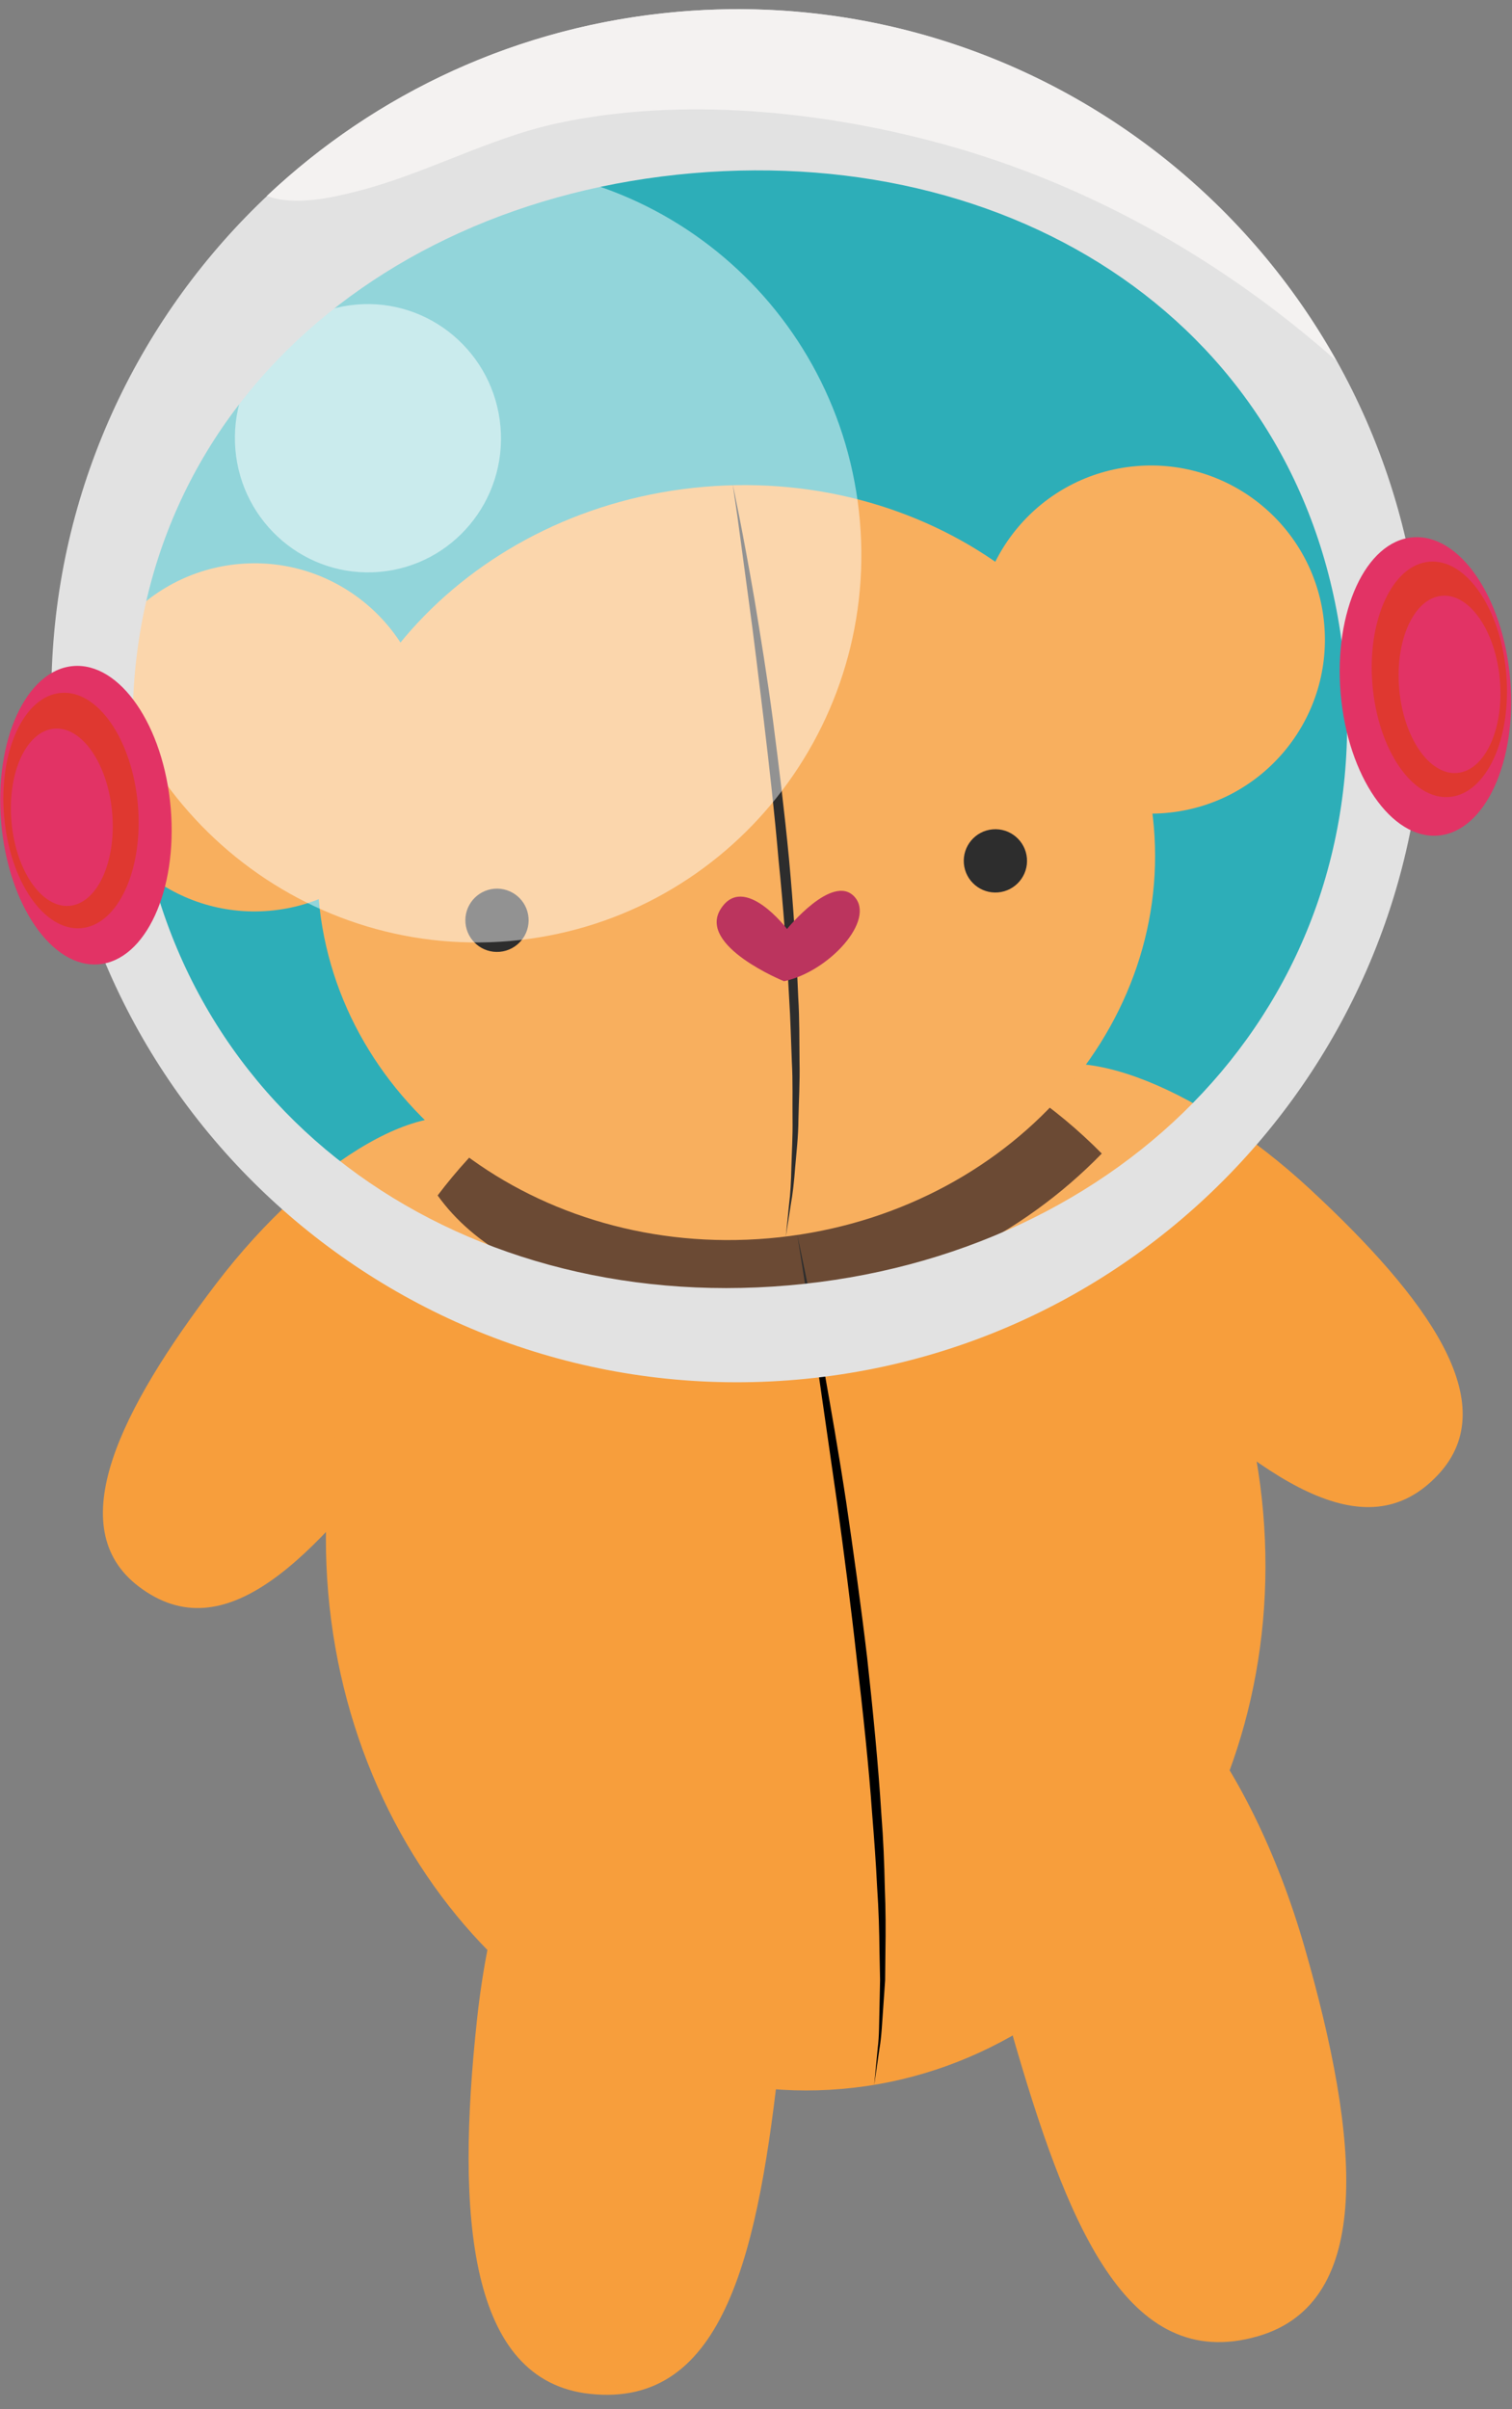 <?xml version="1.0" encoding="UTF-8"?>
<svg width="81px" height="129px" viewBox="0 0 81 129" version="1.1" xmlns="http://www.w3.org/2000/svg" xmlns:xlink="http://www.w3.org/1999/xlink">
    <rect x="0" y="0" width="81" height="129" fill="#808080" stroke="none"/>
    <!-- Generator: Sketch 53.1 (72631) - https://sketchapp.com -->
    <title>Group 71SpaceTeddy</title>
    <desc>Created with Sketch.</desc>
    <g id="Page-1" stroke="none" stroke-width="1" fill="none" fill-rule="evenodd">
        <g id="Desktop-HD" transform="translate(-984, -3190)">
            <g id="Group-71" transform="translate(984.01, 3190.491)">
                <path d="M72.215,33.551 C74.766,50.602 62.083,66.631 43.886,69.353 C25.69,72.075 8.871,60.46 6.32,43.409 C3.769,26.358 16.452,10.329 34.649,7.607 C52.845,4.885 69.664,16.5 72.215,33.551" id="Fill-591" fill="#009DA9"></path>
                <path d="M61.328,72.753 C67.564,78.537 73.079,82.73 77.05,78.449 C80.589,74.634 76.426,68.984 70.19,63.199 C63.954,57.415 56.915,54.865 54.468,57.503 C52.021,60.141 55.092,66.969 61.328,72.753" id="Fill-593" fill="#F79E3C"></path>
                <path d="M54.185,108.303 C57.13,118.55 60.332,126.622 67.366,124.601 C73.636,122.799 72.829,114.038 69.884,103.791 C66.939,93.545 61.038,86.248 56.703,87.494 C52.367,88.74 51.24,98.056 54.185,108.303" id="Fill-595" fill="#F79E3C"></path>
                <path d="M41.786,109.371 C40.638,119.97 38.863,128.472 31.587,127.683 C25.102,126.981 24.398,118.211 25.547,107.612 C26.695,97.012 31.261,88.813 35.746,89.299 C40.23,89.785 42.934,98.771 41.786,109.371" id="Fill-597" fill="#F79E3C"></path>
                <path d="M21.93,76.148 C16.776,82.914 12.059,87.988 7.415,84.45 C3.275,81.296 6.41,75.017 11.564,68.251 C16.719,61.486 23.217,57.769 26.08,59.949 C28.942,62.13 27.084,69.382 21.93,76.148" id="Fill-599" fill="#F79E3C"></path>
                <path d="M52.362,34.553 C52.804,39.681 57.319,43.48 62.448,43.038 C67.576,42.596 71.375,38.081 70.933,32.953 C70.491,27.824 65.976,24.025 60.847,24.467 C55.719,24.909 51.92,29.425 52.362,34.553" id="Fill-601" fill="#F79E3C"></path>
                <path d="M4.34,39.79 C4.782,44.918 9.297,48.717 14.426,48.275 C19.554,47.833 23.353,43.318 22.911,38.19 C22.469,33.061 17.954,29.262 12.825,29.704 C7.697,30.146 3.898,34.662 4.34,39.79" id="Fill-603" fill="#F79E3C"></path>
                <path d="M67.659,80.481 C69.026,96.341 58.921,110.164 45.091,111.356 C31.26,112.548 18.94,100.657 17.573,84.797 C16.206,68.937 26.311,55.114 40.141,53.922 C53.972,52.731 66.292,64.621 67.659,80.481" id="Fill-605" fill="#F79E3C"></path>
                <path d="M42.674,69.355 C48.913,68.512 54.713,65.699 59.014,61.273 C53.981,56.186 47.269,53.309 40.142,53.923 C33.374,54.506 27.511,58.126 23.435,63.517 C27.351,69.001 36.721,70.159 42.674,69.355" id="Fill-607" fill="#4B2309"></path>
                <path d="M61.802,43.767 C62.759,54.878 53.52,64.749 41.166,65.813 C28.811,66.878 18.02,58.734 17.062,47.622 C16.105,36.511 25.344,26.641 37.698,25.576 C50.053,24.511 60.845,32.656 61.802,43.767" id="Fill-609" fill="#F79E3C"></path>
                <path d="M55.003,45.457 C55.083,46.389 54.393,47.21 53.46,47.291 C52.528,47.371 51.707,46.68 51.626,45.748 C51.546,44.816 52.237,43.995 53.169,43.914 C54.102,43.834 54.923,44.525 55.003,45.457" id="Fill-611" fill="#000000"></path>
                <path d="M28.303,48.638 C28.383,49.57 27.693,50.391 26.76,50.472 C25.828,50.552 25.007,49.861 24.926,48.929 C24.846,47.996 25.537,47.176 26.469,47.095 C27.402,47.015 28.223,47.706 28.303,48.638" id="Fill-613" fill="#000000"></path>
                <path d="M39.243,25.443 C39.243,25.443 39.777,27.92 40.42,31.666 C40.728,33.541 41.089,35.729 41.4,38.085 C41.705,40.441 42.016,42.957 42.257,45.481 C42.492,48.006 42.655,50.538 42.753,52.914 C42.827,54.101 42.808,55.252 42.822,56.342 C42.847,57.432 42.782,58.464 42.764,59.414 C42.759,60.366 42.653,61.235 42.589,62.005 C42.532,62.776 42.456,63.446 42.356,63.993 C42.186,65.088 42.089,65.714 42.089,65.714 C42.089,65.714 42.152,65.084 42.262,63.982 C42.332,63.433 42.37,62.762 42.386,61.991 C42.405,61.221 42.463,60.355 42.447,59.407 C42.435,58.459 42.47,57.433 42.41,56.348 C42.364,55.263 42.341,54.119 42.264,52.936 C42.143,50.571 41.953,48.049 41.696,45.534 C41.481,43.015 41.196,40.501 40.915,38.146 C40.626,35.793 40.369,33.593 40.107,31.713 C39.854,29.832 39.642,28.264 39.494,27.166 C39.334,26.069 39.243,25.443 39.243,25.443" id="Fill-615" fill="#000000"></path>
                <path d="M42.709,65.661 C42.709,65.661 42.856,66.362 43.113,67.588 C43.36,68.817 43.732,70.569 44.106,72.684 C44.483,74.799 44.917,77.269 45.32,79.924 C45.709,82.582 46.108,85.42 46.445,88.267 C46.757,91.116 47.039,93.969 47.206,96.653 C47.313,97.993 47.364,99.292 47.389,100.525 C47.441,101.756 47.441,102.922 47.423,103.999 C47.417,104.536 47.412,105.052 47.407,105.542 C47.373,106.032 47.341,106.496 47.311,106.932 C47.246,107.804 47.217,108.566 47.105,109.185 C46.926,110.426 46.824,111.135 46.824,111.135 C46.824,111.135 46.892,110.423 47.01,109.176 C47.093,108.556 47.084,107.793 47.107,106.923 C47.116,106.488 47.126,106.025 47.136,105.537 C47.126,105.049 47.116,104.535 47.105,103.999 C47.094,102.928 47.063,101.768 46.978,100.542 C46.919,99.315 46.826,98.024 46.717,96.688 C46.527,94.015 46.22,91.171 45.886,88.331 C45.574,85.488 45.202,82.652 44.836,79.994 C44.455,77.339 44.099,74.86 43.794,72.736 C43.168,68.488 42.709,65.661 42.709,65.661" id="Fill-617" fill="#000000"></path>
                <path d="M41.993,52.047 C41.993,52.047 37.352,50.166 38.594,48.186 C39.837,46.206 42.151,49.25 42.151,49.25 C42.151,49.25 44.581,46.259 45.754,47.512 C46.926,48.765 44.396,51.536 41.993,52.047" id="Fill-619" fill="#AC083B"></path>
                <path d="M73.311,33.43 C74.952,52.48 60.96,69.244 42.059,70.872 C23.157,72.501 6.503,58.378 4.862,39.328 C3.22,20.278 17.212,3.515 36.114,1.886 C55.016,0.257 71.669,14.38 73.311,33.43" id="Fill-621" fill="#FFFFFF" opacity="0.178"></path>
                <path d="M46.056,27.416 C47.041,38.853 38.641,48.917 27.293,49.895 C15.945,50.873 5.947,42.394 4.961,30.957 C3.976,19.52 12.376,9.456 23.724,8.478 C35.072,7.5 45.07,15.979 46.056,27.416" id="Fill-623" fill="#FFFFFF" opacity="0.484"></path>
                <path d="M26.802,22.362 C27.143,26.314 24.24,29.792 20.318,30.13 C16.396,30.468 12.941,27.538 12.6,23.586 C12.26,19.633 15.163,16.155 19.084,15.817 C23.006,15.479 26.461,18.41 26.802,22.362" id="Fill-625" fill="#FFFFFF" opacity="0.516"></path>
                <path d="M42.221,68.333 C24.32,69.876 8.757,58.922 7.215,41.021 C5.672,23.121 19.189,10.326 37.089,8.783 C54.99,7.24 70.497,17.535 72.039,35.435 C73.582,53.336 60.122,66.791 42.221,68.333 M36.344,0.138 C16.119,1.88 1.135,19.69 2.878,39.916 C4.621,60.142 22.43,75.125 42.656,73.382 C62.882,71.639 77.866,53.83 76.123,33.604 C74.38,13.378 56.57,-1.605 36.344,0.138" id="Fill-627" fill="#E2E2E2"></path>
                <path d="M19.167,9.738 C22.806,8.807 26.169,6.904 29.837,6.112 C36.463,4.683 44.01,5.441 50.489,7.22 C56.975,8.999 63.042,12.116 68.38,16.194 C69.478,17.033 70.544,17.911 71.577,18.822 C64.737,6.604 51.184,-1.141 36.327,0.139 C27.743,0.879 20.104,4.514 14.286,9.998 C15.779,10.557 17.779,10.093 19.167,9.738" id="Fill-629" fill="#F4F2F1"></path>
                <path d="M80.893,35.873 C81.273,40.282 79.548,44.032 77.04,44.248 C74.532,44.464 72.191,41.065 71.811,36.656 C71.431,32.246 73.156,28.496 75.664,28.28 C78.172,28.064 80.513,31.464 80.893,35.873" id="Fill-631" fill="#E23365"></path>
                <path d="M80.681,35.574 C80.981,39.053 79.62,42.011 77.641,42.181 C75.663,42.352 73.816,39.67 73.516,36.191 C73.217,32.713 74.577,29.755 76.556,29.584 C78.534,29.414 80.381,32.095 80.681,35.574" id="Fill-633" fill="#DF3830"></path>
                <path d="M80.341,35.92 C80.567,38.54 79.542,40.767 78.052,40.896 C76.562,41.024 75.171,39.004 74.946,36.385 C74.72,33.765 75.745,31.538 77.235,31.409 C78.724,31.281 80.115,33.3 80.341,35.92" id="Fill-635" fill="#E23365"></path>
                <path d="M0.052,43.547 C0.432,47.956 2.773,51.356 5.281,51.14 C7.789,50.924 9.514,47.174 9.134,42.764 C8.754,38.355 6.413,34.956 3.905,35.172 C1.397,35.388 -0.328,39.138 0.052,43.547" id="Fill-637" fill="#E23365"></path>
                <path d="M0.211,43.216 C0.511,46.695 2.358,49.376 4.336,49.206 C6.314,49.035 7.675,46.077 7.376,42.599 C7.076,39.12 5.229,36.438 3.25,36.609 C1.272,36.779 -0.089,39.737 0.211,43.216" id="Fill-639" fill="#DF3830"></path>
                <path d="M0.604,43.499 C0.83,46.119 2.22,48.138 3.71,48.01 C5.2,47.881 6.225,45.654 5.999,43.034 C5.774,40.414 4.383,38.395 2.893,38.523 C1.403,38.652 0.378,40.879 0.604,43.499" id="Fill-641" fill="#E23365"></path>
            </g>
        </g>
    </g>
</svg>
